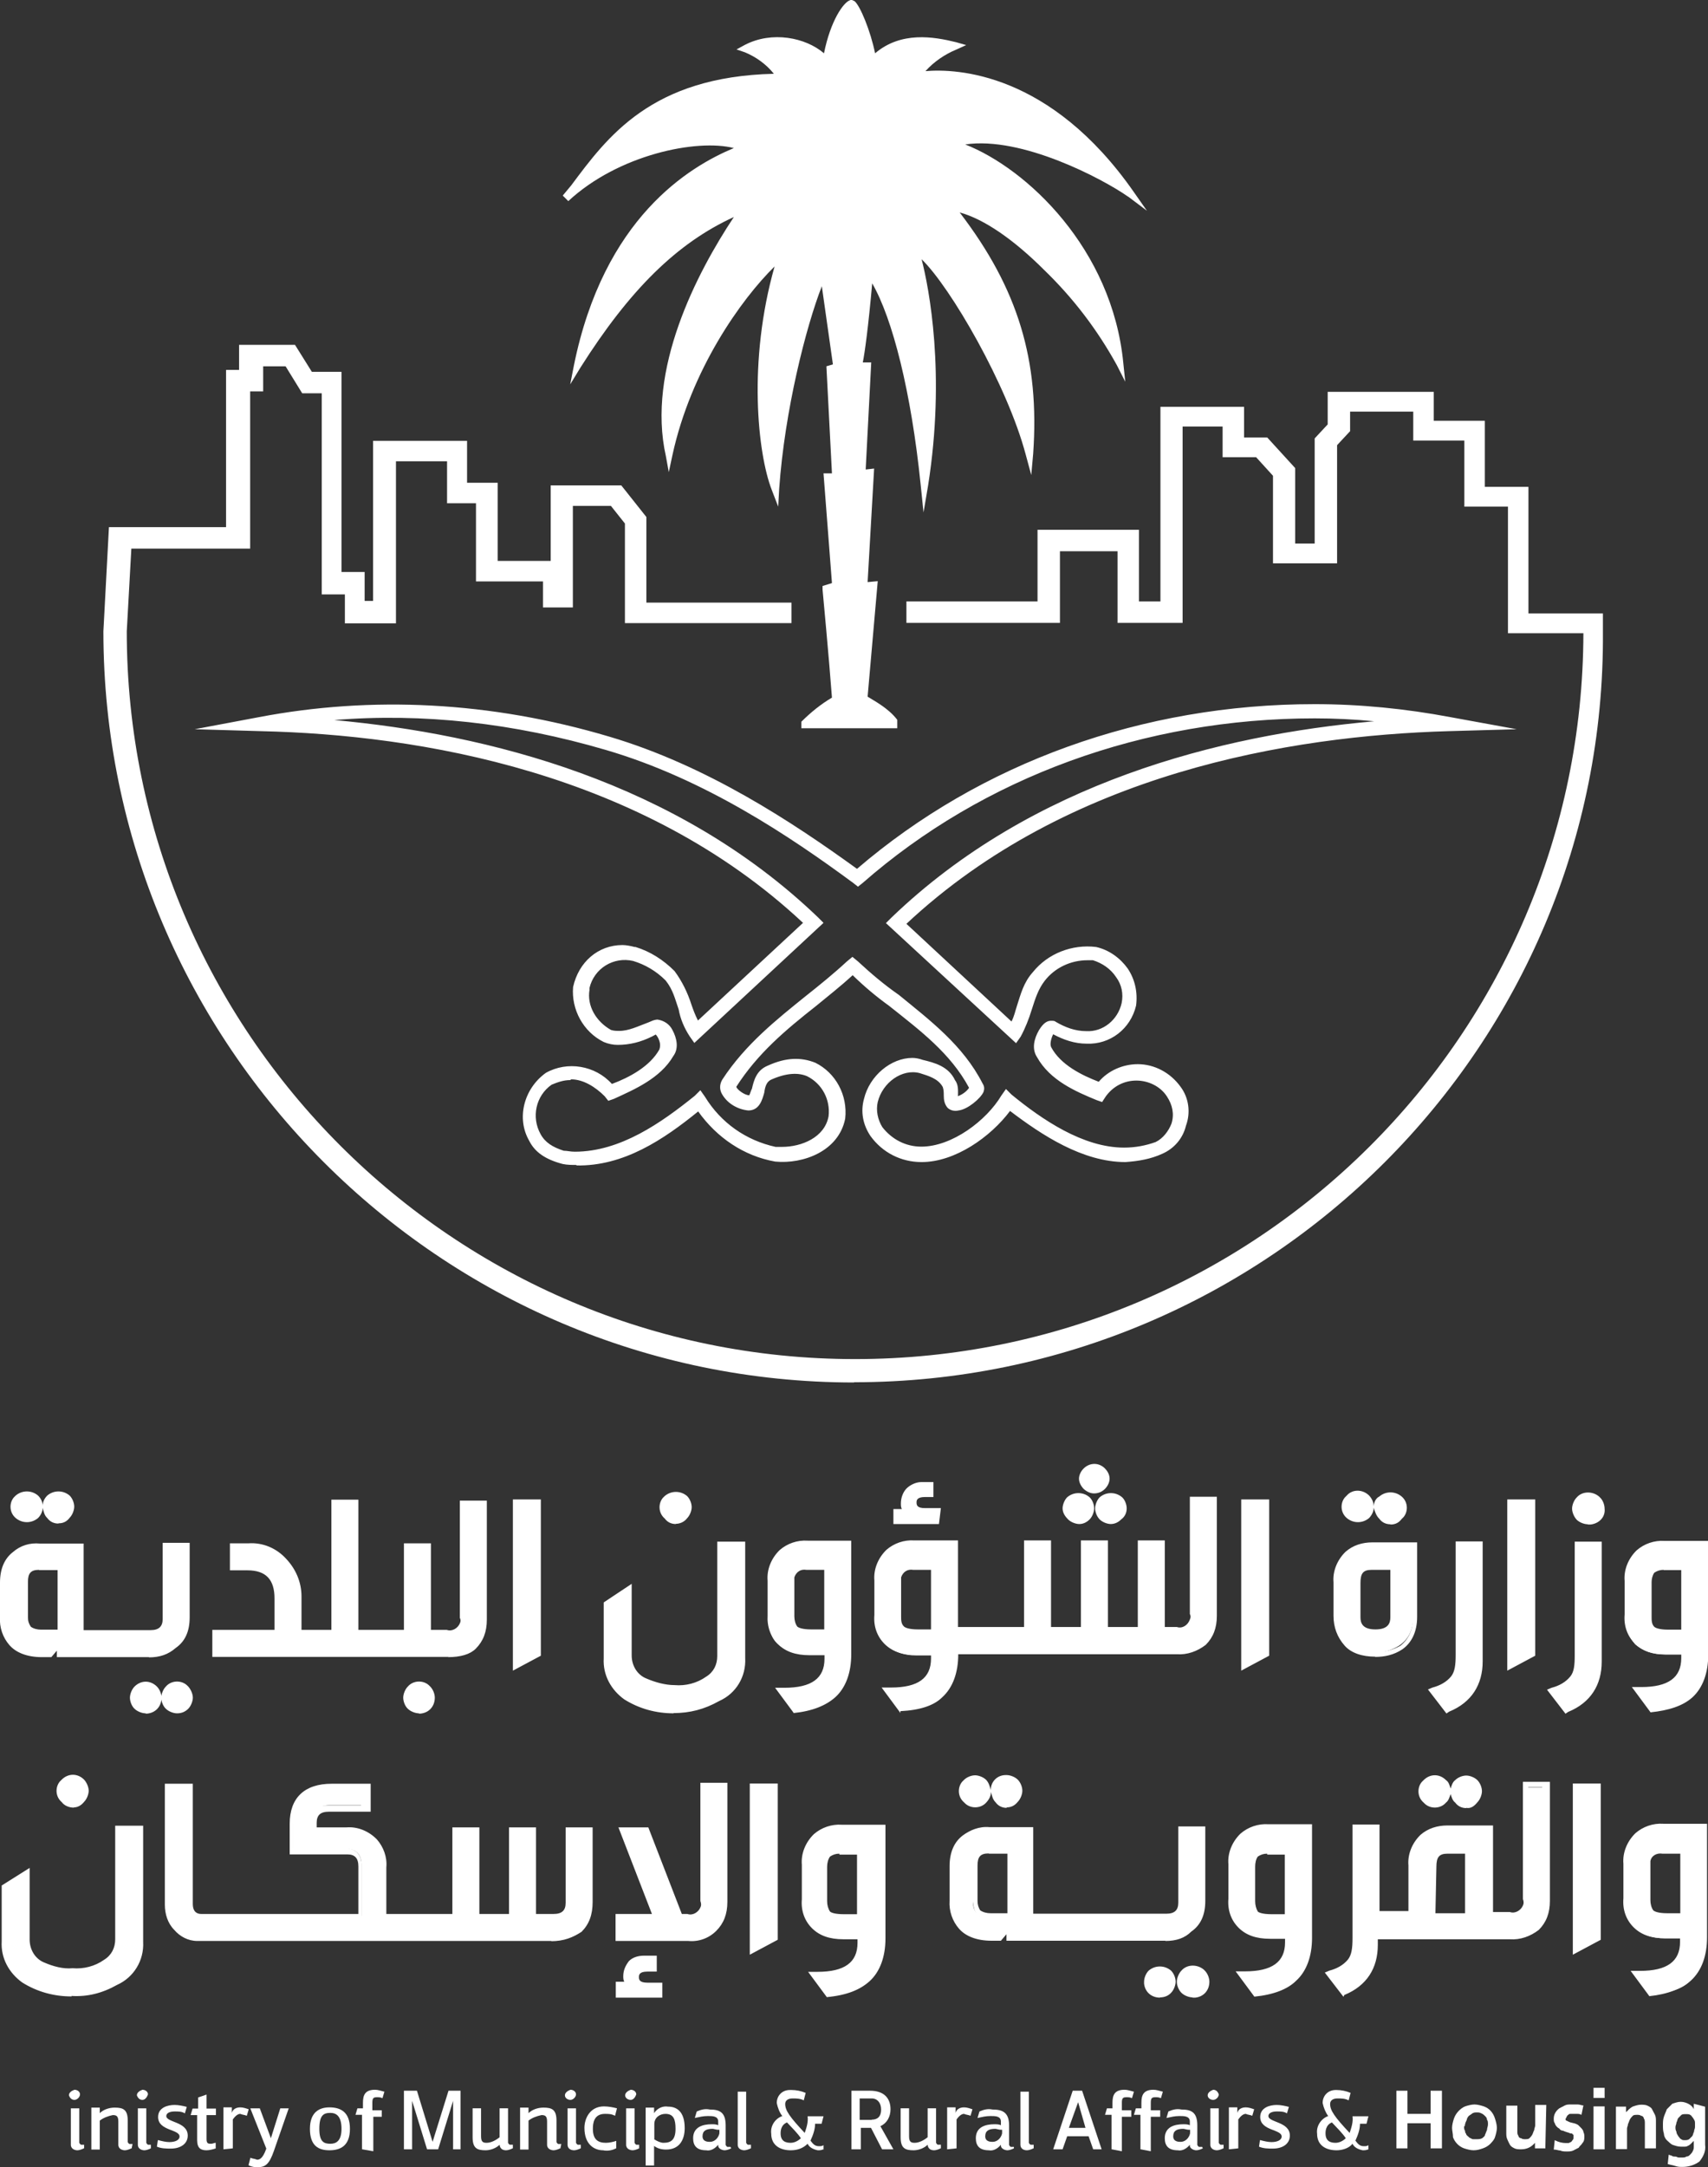 <?xml version="1.0" encoding="UTF-8"?><svg id="Layer_2" xmlns="http://www.w3.org/2000/svg" viewBox="0 0 70.87 89.87"><rect x="0" y="0" width="70.87" height="89.87" fill="#333333" stroke="none"/><defs><style>.cls-1{fill:#fff;}</style></defs><g id="Layer_1-2"><g><path class="cls-1" d="M3.48,89.09c-.08,.04-.19,.08-.27,.08s-.27-.04-.27-.23v-1.51h.35v1.43s.04,.08,.08,.08h.12v.15Zm-.39-2.01c-.12,0-.19-.08-.23-.19,0-.12,.12-.19,.23-.23,.12,0,.23,.08,.23,.19s-.12,.23-.23,.23"/><path class="cls-1" d="M5.45,89.09c-.08,.04-.19,.08-.27,.08s-.27-.04-.27-.23v-.96c0-.23-.08-.27-.23-.27-.19,.04-.39,.11-.54,.23v1.2h-.35v-1.74h.35v.23c.15-.15,.39-.23,.62-.23,.35,0,.54,.08,.54,.54v.89s.04,.08,.08,.08h.12l-.04,.19Z"/><path class="cls-1" d="M6.26,89.09c-.08,.04-.19,.08-.27,.08s-.27-.04-.27-.23v-1.51h.35v1.43s.04,.08,.08,.08h.11v.15Zm-.35-2.01c-.12,0-.19-.08-.23-.19,0-.12,.12-.19,.23-.23,.12,0,.23,.08,.23,.19-.04,.12-.12,.23-.23,.23"/><path class="cls-1" d="M6.57,88.75c.15,.04,.31,.08,.46,.08,.23,0,.42-.08,.42-.23,0-.31-.89-.23-.89-.81,0-.39,.39-.5,.69-.5,.15,0,.35,.04,.5,.08l-.08,.27c-.12-.08-.27-.08-.42-.08-.23,0-.35,.08-.35,.19,0,.27,.89,.23,.89,.81,0,.35-.31,.54-.7,.54-.19,0-.39,0-.58-.08l.04-.27Z"/><path class="cls-1" d="M8.96,89.09c-.12,.04-.27,.08-.39,.08-.23,0-.39-.08-.39-.42v-1.04h-.27l.08-.27h.23v-.46l.35-.12v.58h.39v.27h-.39v1c0,.19,.08,.19,.19,.19,.08,0,.12-.04,.19-.04v.23Z"/><path class="cls-1" d="M9.27,89.13v-1.74h.35v.23c.04-.16,.19-.23,.35-.23,.12,0,.23,.04,.35,.08l-.08,.27c-.08-.04-.19-.04-.27-.08-.12,0-.23,.12-.31,.23v1.2l-.39,.04Z"/><path class="cls-1" d="M10.39,87.43h.39l.46,1.24,.39-1.24h.35l-.62,1.78c-.19,.54-.35,.66-.66,.66-.12,0-.23,0-.39-.08l.08-.31c.08,.04,.19,.04,.27,.08,.08,0,.23,0,.39-.46l-.66-1.66Z"/><path class="cls-1" d="M14.17,88.28c0-.54-.23-.66-.46-.66-.27,0-.46,.08-.46,.66,0,.54,.19,.62,.46,.62,.23,0,.46-.11,.46-.62m-1.31,0c0-.69,.39-.89,.81-.89,.46,0,.85,.19,.85,.89s-.39,.89-.85,.89-.81-.19-.81-.89"/><path class="cls-1" d="M15.02,89.13v-1.43h-.27l.08-.27h.23v-.23c0-.31,.08-.54,.5-.54,.12,0,.23,.04,.39,.08l-.08,.27c-.08-.04-.15-.04-.23-.04-.15,0-.19,.04-.19,.23v.31h.39v.27h-.35v1.43l-.46-.08Z"/><polygon class="cls-1" points="18.8 89.13 18.8 87.12 18.18 89.13 17.72 89.13 17.1 87.12 17.1 89.13 16.76 89.13 16.76 86.7 17.3 86.7 17.95 88.82 18.61 86.7 19.11 86.7 19.11 89.13 18.8 89.13"/><path class="cls-1" d="M21.27,89.09c-.08,.04-.19,.08-.27,.08-.27,0-.27-.23-.27-.23-.15,.15-.39,.23-.58,.23-.35,0-.54-.08-.54-.54v-1.2h.35v1.16c0,.23,.08,.27,.23,.27,.19,0,.39-.11,.54-.23v-1.2h.35v1.43s.04,.08,.08,.08h.12v.15Z"/><path class="cls-1" d="M23.24,89.09c-.08,.04-.19,.08-.27,.08s-.27-.04-.27-.23v-.96c0-.23-.08-.27-.23-.27-.19,.04-.39,.11-.54,.23v1.2h-.35v-1.74h.35v.23c.15-.15,.39-.23,.62-.23,.35,0,.54,.08,.54,.54v.89s.04,.08,.08,.08h.12l-.04,.19Z"/><path class="cls-1" d="M24.09,89.09c-.08,.04-.19,.08-.27,.08-.15,0-.27-.08-.27-.23v-1.51h.35v1.43s.04,.08,.08,.08h.12v.15Zm-.42-2.01c-.12,0-.23-.08-.23-.19s.12-.19,.23-.23c.12,0,.23,.08,.23,.19s-.12,.23-.23,.23"/><path class="cls-1" d="M25.56,89.09c-.15,.08-.35,.12-.54,.08-.35,0-.77-.23-.77-.93,0-.39,.23-.89,.81-.89,.19,0,.39,.04,.54,.08l-.08,.31c-.15-.08-.27-.08-.42-.08-.46,0-.5,.39-.5,.62,0,.46,.23,.58,.54,.58,.15,0,.31-.04,.43-.08v.31Z"/><path class="cls-1" d="M26.52,89.09c-.08,.04-.19,.08-.27,.08s-.27-.04-.27-.23v-1.51h.35v1.43s.04,.08,.08,.08h.11v.15Zm-.35-2.01c-.12,0-.23-.08-.23-.19s.12-.19,.23-.23c.12,0,.23,.08,.23,.19-.04,.12-.12,.23-.23,.23"/><path class="cls-1" d="M27.14,88.71c.12,.08,.27,.15,.39,.15,.31,0,.5-.12,.5-.58,0-.39-.08-.62-.42-.62-.23,0-.46,.15-.46,.42v.62Zm-.35,1.12v-2.43h.35v.23c.12-.19,.35-.31,.58-.27,.35,0,.69,.19,.69,.89,0,.5-.23,.89-.77,.89-.19,0-.35-.04-.5-.15v.81h-.35v.04Z"/><path class="cls-1" d="M29.8,88.32c-.08,0-.19-.04-.23-.04-.27,0-.42,.08-.42,.31s.23,.23,.31,.23c.19,0,.35-.16,.39-.35v-.15h-.04Zm.54,.77c-.08,.04-.19,.08-.27,.08-.12,0-.27-.08-.27-.19v-.04c-.12,.15-.31,.27-.5,.23-.39,0-.54-.19-.54-.5,0-.46,.39-.58,.77-.58,.08,0,.19,0,.27,.04v-.15c0-.23-.23-.23-.43-.23s-.35,.04-.54,.08l.08-.27c.19-.08,.35-.12,.54-.08,.42,0,.66,.12,.66,.66v.81s.04,.08,.08,.08h.12l.04,.08Z"/><path class="cls-1" d="M31.15,89.09c-.08,.04-.19,.08-.27,.08s-.27-.04-.27-.23v-2.2h.35v2.12s.04,.08,.08,.08h.12v.15Z"/><path class="cls-1" d="M32.66,88.01c-.08,.04-.27,.12-.27,.46s.23,.39,.42,.39c.15,0,.31-.08,.42-.19-.12-.19-.39-.46-.58-.66m1.51,1.12c-.08,.04-.15,.04-.23,.04-.19-.04-.35-.12-.42-.27-.19,.19-.43,.27-.7,.27-.42,0-.81-.19-.81-.69-.04-.31,.15-.62,.46-.73-.12-.15-.19-.35-.23-.54,0-.31,.23-.54,.54-.54h.08c.19,0,.39,.04,.58,.12l-.08,.31c-.15-.08-.31-.08-.46-.08-.19,0-.31,.08-.31,.23,0,.27,.19,.54,.81,1.2,.08-.23,.15-.46,.12-.69h.66l-.08,.31h-.27c0,.23-.08,.46-.19,.7,.11,.15,.19,.23,.35,.23,.08,0,.12,0,.19-.04v.19Z"/><path class="cls-1" d="M55.27,88.01c-.08,.04-.27,.12-.27,.46s.23,.39,.42,.39c.15,0,.31-.08,.42-.19-.12-.19-.39-.46-.58-.66m1.51,1.12c-.08,.04-.15,.04-.23,.04-.19-.04-.35-.12-.42-.27-.15,.19-.43,.27-.66,.27-.43,0-.81-.19-.81-.69-.04-.31,.16-.62,.46-.73-.11-.15-.19-.35-.23-.54,0-.31,.23-.54,.54-.54h.04c.19,0,.39,.04,.58,.12l-.08,.31c-.15-.08-.31-.08-.46-.08-.19,0-.31,.08-.31,.23,0,.27,.19,.54,.81,1.2,.08-.23,.15-.46,.12-.69h.66l-.08,.31h-.27c0,.23-.08,.46-.19,.7,.11,.15,.19,.23,.35,.23,.08,0,.12,0,.19-.04v.19Z"/><path class="cls-1" d="M36.17,87.9c.19,0,.39-.08,.39-.42,0-.27-.15-.46-.39-.46h-.5v.89h.5Zm.43,1.23l-.46-.89h-.42v.89h-.39v-2.43h.77c.58,0,.85,.31,.85,.77,0,.31-.15,.58-.42,.7l.54,.96h-.46Z"/><path class="cls-1" d="M39.03,89.09c-.08,.04-.19,.08-.27,.08-.27,0-.27-.23-.27-.23-.15,.15-.39,.23-.58,.23-.35,0-.54-.08-.54-.54v-1.2h.35v1.16c0,.23,.08,.27,.23,.27,.19,0,.39-.11,.54-.23v-1.2h.35v1.43s.04,.08,.08,.08h.12v.15Z"/><path class="cls-1" d="M39.3,89.13v-1.74h.35v.23c.04-.16,.19-.23,.35-.23,.12,0,.23,.04,.35,.08l-.08,.27c-.08-.04-.19-.04-.27-.08-.12,0-.23,.12-.31,.23v1.2l-.39,.04Z"/><path class="cls-1" d="M41.53,88.32c-.08,0-.19-.04-.23-.04-.27,0-.42,.08-.42,.31s.23,.23,.31,.23c.19,0,.35-.16,.39-.35v-.15h-.04Zm.54,.77c-.08,.04-.19,.08-.27,.08-.12,0-.27-.08-.27-.19v-.04c-.12,.15-.31,.27-.5,.23-.39,0-.54-.19-.54-.5,0-.46,.39-.58,.77-.58,.08,0,.19,0,.27,.04v-.15c0-.23-.23-.23-.43-.23s-.35,.04-.54,.08l.08-.27c.19-.08,.35-.12,.54-.08,.42,0,.69,.12,.69,.66v.81s.04,.08,.08,.08h.12v.08Z"/><path class="cls-1" d="M42.88,89.09c-.08,.04-.19,.08-.27,.08-.15,0-.27-.08-.27-.23v-2.2h.35v2.12s.04,.08,.08,.08h.12v.15Z"/><path class="cls-1" d="M44.74,87.16l-.39,1.08h.69l-.31-1.08Zm.62,1.97l-.19-.54h-.89l-.19,.54h-.39l.81-2.43h.39l.81,2.43h-.35Z"/><path class="cls-1" d="M47.32,89.13v-1.43h-.27l.08-.27h.23v-.23c0-.31,.08-.54,.5-.54,.12,0,.23,.04,.39,.08l-.08,.27c-.08-.04-.15-.04-.23-.04-.15,0-.19,.04-.19,.23v.31h.39v.27h-.39v1.43l-.42-.08Zm-1.2,0v-1.43h-.27l.08-.27h.23v-.23c0-.31,.08-.54,.5-.54,.12,0,.23,.04,.39,.08l-.08,.27c-.08-.04-.15-.04-.23-.04-.15,0-.19,.04-.19,.23v.31h.39v.27h-.39v1.43l-.42-.08Z"/><path class="cls-1" d="M49.33,88.32c-.08,0-.19-.04-.23-.04-.27,0-.42,.08-.42,.31s.23,.23,.31,.23c.19,0,.35-.16,.39-.35v-.15h-.04Zm.58,.77c-.08,.04-.19,.08-.27,.08-.12,0-.27-.08-.27-.19v-.04c-.12,.15-.31,.27-.5,.23-.39,0-.54-.19-.54-.5,0-.46,.39-.58,.77-.58,.08,0,.19,0,.27,.04v-.15c0-.23-.23-.23-.43-.23s-.35,.04-.54,.08l.08-.27c.19-.08,.35-.12,.54-.08,.42,0,.66,.12,.66,.66v.81s.04,.08,.08,.08h.12l.04,.08Z"/><path class="cls-1" d="M50.76,89.09c-.08,.04-.19,.08-.27,.08s-.27-.04-.27-.23v-1.51h.35v1.43s.04,.08,.08,.08h.12v.15Zm-.42-2.01c-.12,0-.23-.08-.23-.19s.12-.19,.23-.23c.12,0,.19,.08,.23,.19,0,.12-.12,.23-.23,.23"/><path class="cls-1" d="M50.99,89.13v-1.74h.35v.23c.04-.16,.19-.23,.35-.23,.12,0,.23,.04,.35,.08l-.08,.27c-.08-.04-.19-.04-.27-.08-.12,0-.23,.12-.31,.23v1.2l-.39,.04Z"/><path class="cls-1" d="M52.3,88.75c.15,.04,.31,.08,.46,.08,.23,0,.42-.08,.42-.23,0-.31-.89-.23-.89-.81,0-.39,.39-.5,.69-.5,.15,0,.35,.04,.5,.08l-.08,.27c-.12-.08-.27-.08-.42-.08-.23,0-.35,.08-.35,.19,0,.27,.89,.23,.89,.81,0,.35-.31,.54-.7,.54-.19,0-.39,0-.58-.08l.04-.27Z"/><polygon class="cls-1" points="57.94 86.7 58.4 86.7 58.4 87.66 59.36 87.66 59.36 86.7 59.83 86.7 59.83 89.09 59.36 89.09 59.36 88.05 58.4 88.05 58.4 89.09 57.94 89.09 57.94 86.7"/><path class="cls-1" d="M60.25,88.24c0-.12,.04-.27,.08-.39,.08-.23,.27-.42,.46-.5,.12-.04,.27-.08,.39-.08s.27,.04,.39,.08c.23,.08,.39,.27,.46,.5,.04,.12,.08,.27,.08,.39s-.04,.27-.08,.39c-.04,.12-.12,.19-.19,.27-.08,.08-.19,.15-.31,.19-.12,.04-.23,.08-.39,.08-.12,0-.27-.04-.39-.08-.23-.08-.39-.27-.46-.46,0-.15-.04-.27-.04-.39m.5-.08v.08s0,.08,.04,.12c0,.04,0,.08,.04,.12,0,.04,.04,.08,.08,.11,.04,.04,.08,.08,.12,.08,.04,.04,.08,.04,.12,.04h.12c.08,0,.15,0,.23-.04,.04-.04,.12-.08,.12-.15,.04-.08,.04-.11,.08-.19,0-.08,.04-.15,.04-.23s0-.16-.04-.19c0-.08-.04-.12-.08-.16-.04-.04-.08-.08-.15-.11-.08-.04-.12-.04-.19-.04s-.12,0-.19,.04c-.04,.04-.12,.08-.15,.11-.04,.04-.08,.12-.08,.16-.08,.15-.08,.23-.08,.27"/><path class="cls-1" d="M64.11,89.09h-.42v-.23c-.16,.19-.35,.27-.58,.27-.08,0-.19,0-.27-.04-.08-.04-.15-.08-.19-.15-.04-.08-.08-.15-.11-.23-.04-.08-.04-.19-.04-.27v-1.12h.46v1.12s0,.08,.04,.12c0,.04,.04,.11,.12,.11,.04,.04,.12,.04,.15,.04,.08,0,.15,0,.19-.04,.04-.04,.08-.08,.12-.15,.04-.08,.04-.12,.08-.19,0-.08,.04-.12,.04-.19v-.85h.46l-.04,1.81Z"/><path class="cls-1" d="M65.62,87.7c-.08-.04-.12-.04-.19-.04h-.27s-.08,0-.08,.04c-.04,0-.04,.04-.08,.08,0,.04-.04,.08-.04,.08,0,.04,0,.08,.04,.08t.08,.04s.08,.04,.11,.04l.16,.04s.12,.04,.15,.08l.12,.12s.08,.08,.08,.15c.04,.08,.04,.15,.04,.19,0,.08,0,.19-.08,.27-.04,.08-.12,.12-.15,.19-.08,.04-.15,.08-.23,.12-.08,.04-.19,.04-.27,.04s-.19,0-.27-.04c-.08,0-.15-.04-.27-.04l.04-.39c.15,.08,.31,.12,.46,.12h.12s.08-.04,.08-.04c.04,0,.04-.04,.08-.08s.04-.08,.04-.12v-.08s0-.04-.04-.04c0-.04-.04-.04-.08-.04s-.08-.04-.12-.04l-.12-.04s-.08-.04-.12-.04-.08-.04-.11-.08c-.08-.04-.16-.12-.19-.23-.04-.04-.04-.11-.04-.19,0-.15,.08-.31,.23-.42,.08-.04,.15-.08,.23-.12,.08-.04,.15-.04,.27-.04h.27c.08,0,.15,.04,.23,.04l-.08,.39Z"/><path class="cls-1" d="M66.12,86.58h.46v.42h-.46v-.42Zm0,.77h.46v1.78h-.46v-1.78Z"/><path class="cls-1" d="M67.05,87.36h.42v.23c.08-.08,.15-.16,.27-.23,.12-.04,.23-.08,.35-.08,.08,0,.19,0,.27,.04,.08,.04,.16,.08,.19,.15,.04,.08,.08,.15,.12,.23,.04,.08,.04,.19,.04,.27v1.12h-.46v-1.08s0-.12-.04-.15c0-.04-.04-.12-.12-.12-.04-.04-.12-.04-.15-.04-.08,0-.15,0-.19,.04-.04,.04-.08,.08-.12,.15-.04,.08-.04,.12-.08,.19,0,.08-.04,.12-.04,.19v.85h-.46v-1.78Z"/><path class="cls-1" d="M70.75,87.36v1.58c.04,.27-.08,.5-.23,.69-.19,.15-.46,.23-.7,.23-.12,0-.19,0-.31-.04-.12-.04-.19-.04-.31-.08l.04-.39s.08,.04,.12,.04c.04,.04,.08,.04,.15,.04s.08,.04,.15,.04h.12c.08,0,.15,0,.19-.04,.08,0,.12-.04,.16-.08s.08-.08,.11-.15c.04-.08,.04-.12,.04-.19v-.23l-.12,.12s-.08,.08-.12,.08c-.04,.04-.12,.04-.15,.04h-.15c-.12,0-.23-.04-.35-.08-.08-.04-.15-.12-.23-.19-.08-.08-.12-.19-.12-.27-.04-.12-.04-.23-.04-.35s0-.23,.04-.35c.04-.12,.08-.19,.12-.31,.08-.08,.15-.15,.23-.23,.12-.04,.23-.08,.35-.08s.23,.04,.31,.08c.08,.04,.19,.12,.23,.23v-.23l.46,.12Zm-.85,1.39c.08,0,.12,0,.19-.04,.04-.04,.08-.08,.12-.12,.04-.04,.04-.12,.08-.19,0-.08,.04-.12,.04-.19v-.19c0-.08-.04-.12-.08-.19-.04-.04-.08-.12-.11-.12-.04-.04-.12-.04-.19-.04s-.15,0-.19,.04c-.04,.04-.08,.08-.12,.12-.04,.04-.04,.12-.08,.19,0,.08-.04,.11-.04,.19s0,.11,.04,.19c0,.08,.04,.11,.08,.19,.04,.04,.08,.12,.12,.12,.04,.04,.08,.04,.15,.04"/><path class="cls-1" d="M35.44,57.33c-17.18,0-31.15-14.01-31.15-31.15l.23-4.32h4.86v-6.52h.54v-1.04h2.32l.7,1.12h1.23v8.3h.96v1.2h.35v-6.64h3.9v1.74h1.27v3.24h2.2v-3.13h2.93l1.04,1.31v3.55h6.02v.85h-6.91v-4.13l-.58-.73h-1.58v4.21h-1.24v-1.08h-2.78v-3.24h-1.2v-1.74h-2.12v6.72h-2.12v-1.2h-.96v-8.34h-.81l-.69-1.12h-.93v1.04h-.54v6.52H5.45l-.19,3.43c0,16.63,13.55,30.18,30.22,30.18s30.18-13.47,30.22-30.1h-3.13v-5.25h-1.81v-2.74h-2.12v-1.2h-2.62v.81l-.54,.58v4.9h-2.66v-3.63l-.7-.77h-1.39v-1.27h-1.66v8.14h-2.7v-2.97h-2.39v2.97h-6.37v-.89h5.44v-2.97h4.21v2.97h.89v-8.07h3.47v1.27h.96l1.16,1.27v3.13h.81v-4.36l.54-.58v-1.35h4.4v1.2h2.12v2.74h1.81v5.25h3.09v.77c.12,17.14-13.89,31.11-31.07,31.11"/><path class="cls-1" d="M23.66,44.79c-.27,0-.5,.08-.77,.19-.66,.46-.85,1.35-.46,2.05,.19,.35,.5,.54,.96,.69,.15,0,.27,.04,.46,.04,1.89,0,3.59-1.2,4.98-2.32l.23-.23,.19,.27c.66,1.08,1.7,1.81,2.93,2.08h.27c.81,0,1.77-.39,1.93-1.27,.08-.69-.27-1.35-.89-1.66-.35-.15-.85-.15-1.51,.15-.15,.08-.23,.23-.27,.54-.08,.27-.19,.73-.66,.73-.42-.04-.85-.27-1.08-.66-.12-.19-.12-.42,0-.62,.96-1.47,2.28-2.51,3.47-3.47,.58-.46,1.16-.93,1.7-1.43l.23-.19,.23,.19c.54,.5,1.08,.96,1.7,1.39,1.27,1.04,2.66,2.08,3.47,3.67,.08,.12,.08,.23,.04,.35-.12,.27-.66,.73-1.04,.77-.15,.04-.35,0-.46-.12-.12-.15-.15-.31-.15-.5,0-.11,0-.23-.04-.35-.19-.35-.58-.46-.96-.58-.73-.19-1.54,.39-1.74,1.2-.08,.35,0,.73,.19,1.04,.39,.5,.96,.81,1.62,.81,1.27,0,2.7-1.08,3.32-2.12l.19-.27,.23,.23c1.27,1.04,2.97,2.2,4.67,2.2,.46,0,.89-.08,1.31-.23,.31-.15,.54-.46,.66-.77,.12-.39,.04-.77-.19-1.12-.27-.42-.77-.66-1.27-.66s-.96,.23-1.27,.66l-.15,.23-.23-.08c-.85-.35-1.93-.81-2.47-1.78-.23-.35-.12-.77,.08-1.12,.19-.31,.35-.39,.5-.39,.08,0,.15,0,.19,.04,.39,.23,.81,.39,1.27,.39,.69,.04,1.31-.46,1.47-1.16,.08-.39,0-.77-.23-1.08-.23-.35-.58-.58-.96-.7h-.23c-.69,0-1.35,.31-1.77,.85-.27,.35-.39,.73-.54,1.2-.12,.39-.27,.77-.46,1.12l-.19,.27-5.4-4.98,.23-.23c5.83-5.6,13.62-7.57,20.03-8.14-.81-.08-1.66-.12-2.47-.12-7.06,0-13.74,2.43-18.76,6.83l-.19,.15-.19-.15c-2.62-1.93-6.17-4.32-10.27-5.52-3.82-1.12-7.6-1.54-11.27-1.24,6.37,.58,14.2,2.55,20.07,8.18l.23,.23-5.36,4.98-.19-.27c-.23-.35-.39-.73-.46-1.12-.15-.43-.23-.81-.54-1.2-.39-.39-.85-.66-1.35-.81-.81-.19-1.62,.31-1.81,1.12v.08c-.11,.66,.27,1.31,.89,1.66,.12,.04,.23,.04,.35,.04,.39,0,.77-.19,1.2-.35l.19-.08s.12-.04,.19-.04c.27,.04,.5,.19,.62,.43,.19,.35,.27,.77,.04,1.08-.54,.93-1.62,1.39-2.47,1.78l-.23,.08-.15-.19c-.39-.39-.89-.7-1.39-.7m.23,3.55c-.19,0-.39,0-.58-.04-.73-.19-1.16-.5-1.39-.96-.54-.93-.23-2.16,.69-2.82,.89-.5,2.05-.31,2.74,.46,.73-.27,1.58-.73,1.97-1.43,.04-.12,.04-.23,0-.35-.04-.12-.08-.19-.15-.27l-.15,.08c-.46,.23-.93,.35-1.43,.35-.19,0-.39-.04-.58-.12-.85-.42-1.35-1.35-1.27-2.28,.23-1.04,1.04-1.74,2.05-1.74,.15,0,.35,.04,.5,.08h.04c.62,.19,1.16,.54,1.62,1,.31,.42,.54,.89,.7,1.39,.08,.23,.15,.42,.27,.66l4.36-4.05c-6.68-6.25-15.9-7.8-22.5-7.95l-2.74-.08,2.66-.5c4.67-.89,9.61-.66,14.55,.81,4.05,1.2,7.6,3.55,10.27,5.48,5.13-4.4,11.85-6.83,18.99-6.83,1.89,0,3.78,.19,5.64,.54l2.74,.5-2.82,.08c-6.6,.19-15.82,1.74-22.5,7.99l4.36,4.05c.12-.23,.15-.42,.23-.66,.15-.46,.27-.96,.66-1.39,.62-.77,1.62-1.16,2.62-1.04,.54,.12,1,.46,1.31,.89,.31,.46,.42,1,.35,1.54-.23,.97-1.08,1.62-2.05,1.58-.5,0-.96-.16-1.39-.39-.08,.15-.15,.42-.08,.54,.39,.73,1.27,1.16,1.97,1.43,.39-.46,1-.73,1.62-.73,.69,0,1.35,.35,1.77,.93,.35,.46,.43,1.08,.23,1.62-.12,.5-.46,.93-.97,1.16-.5,.23-1,.31-1.54,.35-1.78,0-3.47-1.12-4.79-2.12-.81,1.08-2.28,2.12-3.67,2.12-.85,0-1.62-.39-2.12-1.08-.31-.46-.42-1-.27-1.54,.23-.96,1.12-1.7,2.01-1.7,.15,0,.31,.04,.42,.08,.5,.12,1.08,.27,1.35,.85,.15,.19,.12,.46,.12,.66,.19-.08,.35-.19,.46-.35-.77-1.43-2.01-2.36-3.32-3.4-.54-.39-1.04-.81-1.51-1.27-.5,.46-1,.85-1.51,1.27-1.27,1-2.43,1.97-3.32,3.36,.04,.12,.35,.35,.54,.35,.04-.08,.08-.23,.11-.27,.08-.35,.19-.77,.66-.96,.77-.35,1.39-.35,1.97-.12,.85,.42,1.35,1.35,1.24,2.32-.27,1.35-1.74,1.89-2.9,1.78-1.31-.23-2.43-1-3.2-2.08-1.43,1.16-3.09,2.28-5.06,2.24"/><path class="cls-1" d="M46.82,8.16l.77,.58-.54-.77c-3.47-4.98-7.37-5.13-8.65-5.02,.35-.39,.81-.7,1.27-.89l.42-.19-.42-.12c-.93-.23-2.28-.46-3.36,.46-.19-.93-.62-1.97-.85-2.16-.08-.04-.15-.08-.19-.04-.27,.08-.81,.85-1.08,2.2-.77-.66-2.16-.93-3.28-.35l-.35,.19,.35,.12c.46,.19,.89,.5,1.2,.89-5.09,.12-6.91,2.62-8.41,4.63l-.35,.42,.23,.23c2.08-1.93,5.33-2.59,6.87-2.2-1.85,.77-5.4,2.89-6.64,9.03l-.15,.77,.42-.69c2.05-3.24,4.01-5.17,6.37-6.25-1.54,2.32-3.63,6.33-2.82,9.92l.12,.66,.15-.7c.77-3.55,2.86-6.48,4.24-7.83-1.12,3.94-.7,7.76-.12,9.26l.27,.7,.04-.73c.23-3.28,1.12-6.75,1.77-8.41l.46,3.24-.27,.08,.23,4.44h-.35l.35,4.55-.39,.12v.15s.27,2.86,.39,4.48c-.46,.27-.89,.62-1.27,1v.27h3.98v-.35c-.38-.5-1-.81-1.23-.96l.42-4.79-.42,.04,.27-4.71-.35,.04,.23-4.44h-.35c.08-.39,.23-1.47,.39-3.28,.85,1.47,1.62,4.52,2.01,8.34l.12,1.16,.19-1.12c.73-4.63,.04-8.18-.27-9.38,1.2,1.16,3.55,5.21,4.32,8.1l.23,.85,.08-.89c.27-3.86-.62-6.83-3.05-10,1,.27,2.24,1.12,3.51,2.39,1.2,1.16,2.2,2.47,3.01,3.94l.35,.69-.08-.77c-.46-4.75-4.01-8.07-6.56-9.07,2.35-.35,5.71,1.43,6.75,2.16"/><path class="cls-1" d="M3.87,68.56h-1.39v-.58l-.42,.58h-.35c-.58,0-.96-.15-1.27-.46-.23-.31-.39-.7-.35-1.08v-1.43c-.04-.46,.15-.89,.5-1.2,.27-.23,.66-.35,1-.35h1.74v3.59h.54v.93Zm-2.74-5.56c-.12,0-.27-.04-.35-.15-.19-.19-.23-.54-.04-.73s.54-.23,.73-.04,.23,.54,.04,.73c-.12,.16-.27,.19-.39,.19m1.35,4.71v-2.74h-.85c-.39,0-.62,.23-.62,.66v1.47c-.08,.31,.12,.58,.39,.66h.23l.85-.04Zm-.08-4.71c-.27,0-.5-.23-.5-.5s.23-.5,.5-.5c.12,0,.27,.04,.35,.15,.19,.19,.19,.5,0,.73-.08,.08-.19,.15-.35,.11m2.9,5.56h-1.43v-.85h1.43v.85Zm1.93-.31c-.31,.19-.66,.31-1.04,.27h-.96v-.85h1.04c.42,0,.66-.19,.66-.58v-3.01h.85v2.97c0,.5-.19,.93-.54,1.2m-.73,2.12c0,.27-.23,.5-.5,.5-.15,0-.27-.04-.35-.16-.19-.19-.19-.5,0-.73,.19-.23,.5-.19,.73,0,.08,.12,.12,.23,.12,.39m.81,.5c-.15,0-.27-.04-.39-.16-.19-.19-.19-.5,0-.73,.12-.12,.23-.15,.39-.15,.12,0,.27,.04,.35,.15,.19,.19,.19,.5,0,.73-.08,.12-.19,.16-.35,.16m5.64-2.32h-3.98v-.85h2.59v-1.43c0-.85-.42-1.27-1.27-1.27h-.58v-.85h.66c1.08-.08,2.01,.77,2.08,1.85v1.74h.54v.85l-.04-.04Zm2.35,0h-2.39v-.85h1v-5.4h.85v5.4h.54v.85Zm3.01,0h-3.05v-.85h1.7v-3.59h.85v3.59h.54l-.04,.85Zm-.96,2.32c-.15,0-.27-.04-.39-.16-.19-.19-.19-.5,0-.73,.12-.12,.23-.15,.39-.15,.27,0,.5,.23,.5,.5,0,.31-.19,.54-.5,.54m2.35-2.7c-.23,.23-.62,.35-1.12,.35h-.39v-.85h.35c.19,.04,.39-.04,.54-.15,.11-.12,.15-.27,.15-.5v-4.75h.85v4.82c.08,.42-.08,.81-.39,1.08m2.55,.39l-.85,.46v-6.75h.85v6.29Zm7.1,1.12c.35-.19,.54-.58,.54-.96v-4.63h.85v4.71c0,.77-.35,1.27-1,1.7-.54,.31-1.16,.46-1.78,.42-.77,0-1.43-.19-1.97-.58-.5-.35-.81-.96-.77-1.58v-2.28l.85-.58v2.74c-.04,.46,.23,.93,.7,1.12,.39,.19,.81,.27,1.24,.27,.42,.04,.93-.08,1.35-.35m-1.31-6.64c-.15,0-.27-.04-.39-.15-.19-.19-.19-.5,0-.73,.11-.11,.23-.15,.39-.15,.27,0,.5,.23,.5,.5,0,.11-.04,.27-.15,.35-.08,.12-.23,.19-.35,.19m6.56,7.29c-.35,.35-.89,.5-1.66,.54l-.58-.77h.15c1.2,0,1.77-.42,1.77-1.27v-.23h-.77c-.54,0-.93-.15-1.23-.42-.27-.23-.39-.62-.39-1.12v-1.47c0-.5,.15-.89,.43-1.16,.27-.23,.62-.35,1.08-.35h1.74v4.55c.08,.77-.15,1.35-.54,1.7m-.27-2.62v-2.74h-.85c-.23,0-.39,.04-.46,.15-.12,.15-.15,.31-.15,.5v1.43c0,.23,.04,.42,.15,.54,.19,.12,.42,.15,.66,.15l.66-.04Zm5.87,.85h-.54v.12c0,.77-.19,1.31-.58,1.7-.35,.35-.89,.5-1.66,.54l-.58-.77h.15c1.2,0,1.77-.42,1.77-1.27v-.23h-.73c-.54,0-.93-.15-1.23-.42-.27-.31-.42-.7-.39-1.12v-1.51c0-.5,.15-.89,.42-1.16,.23-.23,.62-.35,1.08-.35h1.74v3.59h.54v.89Zm-1.35-5.52h-1.62v-.35h.39c-.08-.12-.12-.23-.12-.35,0-.19,.08-.35,.19-.5,.12-.12,.31-.19,.5-.19h.35v.35h-.27c-.27,0-.42,.12-.42,.35s.15,.35,.42,.35h.5v.35h.08Zm-.08,4.67v-2.74h-.85c-.23,0-.39,.04-.46,.15-.12,.15-.15,.31-.15,.5v1.43c0,.23,.04,.42,.15,.54,.19,.12,.42,.15,.66,.15l.66-.04Zm9.76,.85h-8.41v-.85h2.51v-3.59h.85v3.59h1.51v-3.59h.85v3.59h1.51v-3.59h.85v3.59h.35v.85Zm-3.24-6.06c0,.27-.23,.5-.5,.5s-.5-.23-.5-.5c0-.16,.04-.27,.15-.39,.12-.12,.23-.16,.39-.16,.12,0,.27,.04,.35,.16,.08,.12,.08,.23,.11,.39m.54-1.2c0,.12-.04,.23-.15,.35-.08,.08-.19,.15-.35,.15-.12,0-.23-.04-.35-.15-.08-.08-.15-.19-.15-.35,0-.12,.04-.23,.15-.35,.08-.08,.19-.16,.35-.16,.12,0,.23,.04,.35,.16,.12,.12,.15,.23,.15,.35m.81,1.2c0,.27-.23,.5-.5,.5-.15,0-.27-.04-.39-.15-.12-.08-.15-.23-.15-.35,0-.16,.04-.27,.15-.39,.11-.12,.23-.16,.39-.16,.11,0,.27,.04,.35,.16,.08,.12,.12,.23,.15,.39m3.32,5.67c-.23,.23-.62,.35-1.12,.35h-.35v-.85h.35c.27,0,.43-.04,.54-.15,.11-.12,.15-.27,.15-.5v-4.75h.85v4.82c0,.42-.12,.81-.42,1.08m2.51,.39l-.85,.46v-6.75h.85v6.29Zm6.17-4.48v2.93c0,.58-.19,.96-.58,1.23-.31,.19-.66,.31-1.04,.27-.5,0-.93-.15-1.2-.42-.31-.31-.46-.7-.42-1.12v-1.39c0-.5,.15-.89,.46-1.2,.31-.23,.66-.39,1.04-.35h1.74v.04Zm-2.24-1.04c-.12,0-.27-.04-.35-.15-.19-.19-.23-.54,0-.73,.23-.19,.54-.23,.73,0,.19,.19,.23,.54,0,.73-.12,.08-.27,.15-.39,.15m.62,4.67c.5,0,.77-.23,.73-.66v-2.12h-.85c-.39,0-.62,.23-.62,.66v1.43c0,.46,.23,.66,.73,.69m.7-4.67c-.27,0-.5-.23-.5-.5,0-.12,.04-.27,.16-.35,.19-.19,.54-.19,.73,0,.19,.19,.19,.5,0,.7-.12,.08-.23,.15-.39,.15m3.71,5.91c0,.93-.42,1.58-1.31,1.97l-.62-.77c.42-.15,.73-.27,.85-.5,.15-.31,.23-.62,.23-.97v-4.59h.85v4.86Zm2.12-.39l-.85,.46v-6.75h.85v6.29Zm2.78,.39c0,.93-.42,1.58-1.31,1.97l-.62-.77c.42-.15,.73-.27,.85-.5,.15-.31,.23-.62,.23-.97v-4.59h.85v4.86Zm-.42-5.91c-.15,0-.27-.04-.39-.15-.19-.19-.19-.5,0-.73,.12-.11,.23-.15,.39-.15,.27,0,.5,.23,.5,.5,0,.31-.23,.54-.5,.54m4.28,7.29c-.35,.35-.89,.5-1.66,.54l-.58-.77h.15c1.2,0,1.78-.42,1.78-1.27v-.23h-.77c-.54,0-.93-.15-1.24-.42-.27-.31-.42-.7-.39-1.12v-1.47c0-.5,.15-.89,.42-1.16,.27-.23,.62-.35,1.08-.35h1.74v4.55c.04,.77-.12,1.35-.54,1.7m-.27-2.62v-2.74h-.85c-.23,0-.39,.04-.46,.15-.12,.15-.16,.31-.16,.5v1.43c0,.23,.04,.42,.16,.54,.19,.12,.42,.15,.66,.15l.66-.04Z"/><path class="cls-1" d="M64.96,71.07l-.77-1,.19-.08c.31-.08,.58-.23,.77-.46,.16-.19,.19-.46,.19-.89v-4.71h1.12v4.98c0,.96-.46,1.7-1.39,2.08l-.12,.08Zm-.39-.89l.42,.54c.77-.35,1.16-.93,1.16-1.78v-4.71h-.58v4.44c0,.46-.08,.81-.27,1.04-.16,.23-.42,.39-.73,.46m-4.55,.89l-.77-1,.19-.08c.31-.08,.58-.23,.77-.46,.15-.19,.19-.46,.19-.89v-4.71h1.12v4.98c0,.96-.46,1.7-1.39,2.08l-.12,.08Zm-.31-.89l.42,.54c.77-.35,1.16-.93,1.16-1.78v-4.71h-.58v4.44c0,.46-.08,.81-.27,1.04-.19,.19-.46,.35-.73,.46m-31.76,.89c-.73,0-1.43-.19-2.05-.58-.54-.39-.89-1-.85-1.7v-2.32l1.16-.77v2.97c0,.42,.23,.81,.62,.96,.35,.15,.77,.27,1.16,.27,.46,.04,.93-.08,1.31-.35,.31-.19,.46-.5,.46-.85v-4.75h1.16v4.83c.04,.77-.38,1.47-1.08,1.78-.62,.35-1.23,.5-1.89,.5m-2.66-4.48v2.2c0,.58,.27,1.12,.77,1.47,.58,.39,1.24,.58,1.89,.54,.62,0,1.2-.12,1.74-.42,.62-.31,.96-.93,.93-1.58v-4.55h-.62v4.48c.04,.42-.19,.85-.58,1.08-.42,.27-.97,.42-1.47,.39-.46,0-.89-.08-1.27-.27-.46-.23-.77-.7-.73-1.23v-2.47l-.66,.39Zm43.19,4.44l-.77-1.04h.39c1.12,0,1.66-.39,1.66-1.2v-.15h-.62c-.58,0-1-.15-1.31-.46-.31-.31-.46-.73-.42-1.2v-1.39c-.04-.46,.15-.93,.5-1.27,.31-.27,.73-.42,1.16-.39h1.81v4.71c0,.77-.23,1.39-.66,1.78-.39,.35-.97,.54-1.74,.62m-.23-.81l.35,.5c.7-.08,1.2-.23,1.47-.5,.35-.35,.54-.85,.54-1.58v-4.4h-1.58c-.7-.08-1.31,.42-1.35,1.12v1.7c0,.42,.12,.77,.35,1,.31,.27,.7,.42,1.12,.39h.85v.39c.08,.89-.54,1.35-1.74,1.39m-30.91,.81l-.77-1.04h.39c1.12,0,1.66-.39,1.66-1.2v-.15h-.62c-.58,0-1-.15-1.31-.46-.31-.31-.46-.73-.42-1.2v-1.43c-.04-.46,.15-.93,.5-1.27,.31-.27,.73-.42,1.16-.39h1.81v3.59h2.74v-3.59h1.12v3.59h1.24v-3.59h1.12v3.59h1.24v-3.59h1.12v3.59h.5c.23,.08,.46-.08,.54-.31,.04-.08,.04-.16,0-.23v-4.86h1.12v4.94c0,.5-.15,.89-.46,1.2-.35,.27-.77,.42-1.2,.39h-9.07c0,.77-.23,1.39-.66,1.78-.35,.35-.93,.54-1.74,.58v.08Zm-.23-.81l.35,.5c.7-.08,1.2-.23,1.47-.5,.35-.35,.54-.85,.54-1.58v-.23h.46v-.58h-.46v-3.59h-1.58c-.69-.08-1.31,.42-1.35,1.12v1.7c0,.42,.12,.77,.35,1,.31,.27,.7,.42,1.12,.39h.85v.39c.04,.89-.54,1.35-1.74,1.39m11.58-1.81h.19c.42,0,.77-.12,1-.35,.27-.23,.35-.54,.35-1v-4.71h-.58v4.63c.08,.35-.15,.69-.5,.77-.08,.04-.19,.04-.31,0h-.16v.66Zm-8.41,0h8.07v-.58h-.35v-3.59h-.58v3.59h-1.74v-3.59h-.58v3.59h-1.78v-3.59h-.58v3.59h-2.47v.58Zm-7.37,2.62l-.77-1.04h.39c1.12,0,1.66-.39,1.66-1.2v-.15h-.62c-.58,0-1-.15-1.31-.46-.31-.31-.46-.73-.43-1.2v-1.43c-.04-.46,.15-.93,.5-1.27,.31-.27,.73-.42,1.16-.39h1.81v4.71c0,.77-.23,1.39-.66,1.78-.39,.35-.96,.58-1.74,.66m-.27-.81l.35,.5c.7-.08,1.2-.23,1.47-.5,.35-.35,.54-.85,.54-1.58v-4.4h-1.58c-.42,0-.77,.12-.96,.35-.27,.27-.42,.66-.39,1.04v1.43c0,.42,.12,.77,.35,1,.31,.27,.7,.42,1.12,.39h.85v.39c.08,.89-.54,1.35-1.74,1.39m-15.28,.81c-.15,0-.35-.08-.46-.19-.12-.11-.19-.31-.19-.46s.08-.35,.19-.46c.23-.27,.66-.27,.89-.04l.04,.04c.12,.12,.19,.31,.19,.46,0,.35-.23,.62-.58,.66h-.08Zm0-1.04c-.23,0-.39,.19-.39,.43,0,.12,.04,.19,.12,.27,.15,.15,.39,.15,.54,0,.08-.08,.12-.19,.12-.27,0-.12-.04-.19-.12-.27-.08-.12-.15-.16-.27-.16m-10.04,1.04c-.15,0-.35-.08-.46-.19-.12-.11-.19-.31-.19-.46s.08-.35,.19-.46c.23-.27,.66-.27,.89-.04l.04,.04c.11,.12,.19,.31,.19,.46s-.08,.35-.19,.46c-.12,.12-.27,.19-.46,.19m0-1.04c-.11,0-.19,.04-.27,.12-.15,.15-.15,.42,0,.58,.15,.15,.39,.15,.54,0,.08-.08,.12-.19,.12-.27,0-.12-.04-.19-.12-.27-.08-.12-.15-.16-.27-.16m-1.31,1.04c-.15,0-.35-.08-.46-.19-.12-.11-.19-.31-.19-.46s.08-.35,.19-.46c.27-.27,.66-.27,.93,0,.12,.12,.19,.31,.19,.46,0,.35-.23,.62-.58,.66h-.08Zm0-1.04c-.12,0-.19,.04-.27,.12-.15,.15-.15,.42,0,.58,.15,.15,.39,.15,.54,0,.08-.08,.12-.19,.12-.27,0-.12-.04-.19-.12-.27-.08-.12-.19-.16-.27-.16m56.5-.73v-7.1h1.16v6.48l-1.16,.62Zm.31-6.83v6.37l.62-.35v-6.06l-.62,.04Zm-11.35,6.83v-7.1h1.16v6.48l-1.16,.62Zm.31-6.83v6.37l.62-.35v-6.06l-.62,.04Zm-30.53,6.83v-7.1h1.16v6.48l-1.16,.62Zm.23-6.83v6.37l.62-.35v-6.06l-.62,.04Zm35.55,6.25c-.54,0-1-.15-1.27-.46-.31-.35-.46-.77-.46-1.23v-1.39c-.04-.46,.15-.93,.5-1.27,.31-.27,.69-.39,1.12-.39h1.85v3.09c0,.62-.23,1.08-.62,1.35-.35,.23-.73,.31-1.12,.31m-.08-4.48c-.35,0-.69,.12-.93,.35-.27,.27-.39,.58-.39,1.08v1.39c0,.46,.12,.77,.35,1.04,.31,.27,.69,.42,1.12,.39,.35,.04,.7-.08,.97-.23,.35-.27,.54-.7,.5-1.12v-2.82h-1.62v-.08Zm-38.36,4.48H8.81v-1.12h2.58v-1.31c0-.77-.35-1.16-1.12-1.16h-.73v-1.12h.77c.58-.04,1.16,.19,1.58,.66,.39,.42,.62,.96,.62,1.54v1.39h1.24v-5.4h1.12v5.4h1.89v-3.59h1.12v3.59h.66c.23,.08,.46-.08,.54-.27,.04-.08,.04-.15,0-.23v-4.86h1.12v4.94c0,.5-.15,.89-.46,1.2-.23,.23-.62,.35-1.16,.35m-.15-.27h.15c.42,0,.77-.12,1-.35,.23-.23,.35-.54,.35-1v-4.71h-.58v4.63c.08,.35-.15,.69-.5,.77-.08,.04-.19,.04-.31,0h-.15l.04,.66Zm-3.01,0h2.7v-.58h-.46v-3.59h-.62v3.59h-1.62v.58Zm-2.32,0h2.01v-.58h-.46v-5.4h-.58v5.4h-.96v.58Zm-3.98,0h3.63v-.58h-.46v-1.7c.04-.5-.19-1-.54-1.35-.39-.35-.89-.54-1.39-.54h-.46v.58h.43c.89,0,1.39,.5,1.39,1.43v1.58h-2.59v.58Zm-2.93,.27H2.36v-.27l-.23,.27h-.39c-.62,0-1.08-.19-1.35-.5-.27-.31-.42-.73-.39-1.16v-1.43c0-.58,.19-1,.54-1.27,.31-.27,.7-.39,1.12-.35h1.81v3.59h2.78c.35,0,.5-.16,.5-.46v-3.16h1.12v3.09c0,.58-.19,1-.58,1.27-.31,.27-.66,.39-1.12,.39m-.77-.27h.77c.35,0,.7-.08,.96-.27,.35-.23,.46-.58,.46-1.08v-2.82h-.58v2.86c0,.46-.27,.73-.77,.73h-.81l-.04,.58Zm-1.39,0h1.08v-.58h-1.08v.58Zm-1.39,0h1.08v-.58h-.46v-3.59H1.67c-.35,0-.66,.08-.93,.27-.31,.27-.46,.66-.42,1.08v1.43c0,.35,.12,.7,.35,.97,.23,.27,.66,.39,1.16,.39h.27l.42-.58h-.77c-.23,0-.43-.04-.62-.19-.15-.15-.19-.35-.19-.62v-1.47c0-.5,.27-.73,.77-.73h1l-.08,3.63Zm-1-3.36c-.35,0-.46,.15-.46,.5v1.47c0,.16,.04,.27,.12,.39,.11,.08,.27,.12,.42,.12h.69v-2.47h-.77Zm55.38,2.78c-.58,0-.85-.27-.85-.77v-1.47c0-.5,.23-.77,.73-.77h1v2.24c0,.5-.31,.77-.89,.77m-.08-2.78c-.35,0-.46,.15-.46,.54v1.43c0,.23,.08,.5,.62,.5s.62-.27,.62-.5v-1.97h-.77Zm13.12,2.78h-.77c-.35,0-.62-.04-.73-.19-.16-.12-.23-.35-.23-.62v-1.43c0-.23,.04-.42,.19-.62,.15-.16,.35-.23,.58-.19h1l-.04,3.05Zm-1-2.78c-.15,0-.27,.04-.39,.12-.08,.12-.11,.27-.11,.39v1.43c0,.15,0,.31,.11,.42,.04,.04,.19,.12,.58,.12h.54v-2.47h-.73Zm-30.18,2.78h-.77c-.35,0-.62-.04-.73-.19-.15-.12-.23-.35-.23-.62v-1.43c0-.23,.04-.42,.19-.62,.15-.16,.35-.23,.58-.23h1l-.04,3.09Zm-.96-2.78c-.23-.04-.42,.08-.5,.31v1.62c0,.15,0,.31,.12,.42,.04,.04,.19,.12,.58,.12h.54v-2.47h-.73Zm-3.47,2.78h-.77c-.35,0-.62-.04-.73-.19-.15-.12-.23-.35-.23-.62v-1.43c0-.23,.04-.42,.19-.62,.15-.16,.35-.23,.58-.23h1l-.04,3.09Zm-.96-2.78c-.23-.04-.42,.08-.5,.31v1.62c0,.15,.04,.31,.12,.42,.04,.04,.19,.12,.58,.12h.54v-2.47h-.73Zm32.42-1.89c-.15,0-.35-.08-.46-.19-.11-.12-.19-.31-.19-.46s.08-.35,.19-.46c.23-.27,.66-.27,.93-.04l.04,.04c.12,.11,.19,.31,.19,.46,.04,.35-.23,.62-.58,.66h-.11Zm0-1.04c-.19,0-.39,.15-.39,.35v.04c0,.12,.04,.19,.11,.27,.12,.15,.35,.15,.5,.04,0,0,.04,0,.04-.04,.08-.08,.11-.19,.11-.27,0-.12-.04-.19-.11-.27s-.19-.12-.27-.12m-8.18,1.04c-.19,0-.35-.08-.46-.23-.12-.11-.19-.31-.23-.46,0,.16-.08,.31-.19,.43-.27,.23-.66,.23-.93,0-.27-.23-.27-.62-.08-.85t.08-.08c.23-.27,.66-.27,.93,0,.11,.12,.19,.27,.19,.46,0-.16,.08-.35,.23-.42,.27-.23,.66-.23,.93,0,.27,.23,.27,.62,.08,.85t-.08,.08c-.12,.16-.27,.23-.46,.23m0-1.08c-.23,0-.39,.19-.39,.42,0,.12,.04,.19,.12,.27,.12,.15,.35,.15,.5,.04,0,0,.04,0,.04-.04,.08-.08,.11-.19,.11-.27,0-.12-.04-.19-.11-.27-.08-.12-.16-.16-.27-.16m-1.31,0c-.23,0-.39,.19-.39,.42,0,.12,.04,.19,.12,.27,.12,.15,.31,.19,.46,.08t.08-.08c.08-.08,.12-.19,.12-.27,0-.12-.04-.19-.12-.27-.08-.12-.19-.16-.27-.16m-10.3,1.08c-.15,0-.35-.08-.46-.19-.12-.12-.19-.31-.19-.46s.08-.35,.19-.46c.27-.23,.66-.23,.93,0,.12,.11,.19,.31,.19,.46,0,.19-.08,.35-.23,.46-.12,.12-.27,.19-.43,.19m0-1.08c-.11,0-.19,.04-.27,.12-.08,.08-.12,.19-.12,.27,0,.12,.04,.19,.12,.27,.15,.16,.42,.16,.58,0,.15-.15,.15-.42,0-.58-.12-.04-.19-.08-.31-.08m-1.31,1.08c-.15,0-.35-.08-.46-.19-.12-.12-.23-.27-.23-.46,0-.15,.08-.35,.19-.46,.27-.23,.66-.23,.93,0,.12,.11,.19,.31,.19,.46s-.08,.35-.19,.46c-.12,.12-.27,.19-.42,.19m0-1.08c-.19,0-.39,.16-.39,.35v.04c0,.12,.04,.19,.12,.27,.15,.16,.42,.16,.58,0,.15-.15,.15-.42,0-.58-.12-.04-.23-.08-.31-.08m-5.83,1.08h-1.89v-.62h.35c-.04-.08-.04-.15-.04-.23,0-.23,.08-.46,.23-.62,.15-.15,.39-.27,.62-.27h.5v.62h-.35c-.35,0-.35,.15-.35,.23,0,.12,.04,.23,.35,.23h.66l-.08,.66Zm-1.62-.27h1.35v-.08h-.35c-.54,0-.58-.35-.58-.5s.08-.46,.58-.46h.12v-.08h-.27c-.15,0-.31,.04-.39,.15-.12,.12-.15,.23-.15,.39,0,.12,.04,.19,.08,.27l.12,.23h-.5v.08Zm-9.3,.27c-.19,0-.35-.08-.46-.23-.27-.23-.27-.62-.08-.85t.08-.08c.27-.23,.66-.23,.93,0,.12,.12,.19,.31,.19,.46s-.08,.35-.19,.46c-.12,.16-.31,.23-.46,.23m0-1.08c-.23,0-.39,.19-.39,.42,0,.12,.04,.19,.12,.27,.12,.15,.35,.15,.5,.04,0,0,.04,0,.04-.04,.08-.08,.12-.19,.12-.27,0-.12-.04-.19-.12-.27-.12-.12-.19-.16-.27-.16m-25.63,1.08c-.19,0-.35-.08-.46-.23-.12-.11-.15-.27-.19-.42,0,.15-.08,.31-.19,.42-.27,.23-.66,.23-.93,0-.27-.23-.27-.62-.08-.85l.08-.08c.27-.23,.66-.23,.93,0,.12,.12,.19,.27,.19,.42,0-.16,.08-.31,.19-.42,.27-.23,.66-.23,.93,0,.12,.12,.19,.31,.19,.46s-.08,.35-.19,.46c-.12,.16-.27,.23-.46,.23m0-1.08c-.12,0-.19,.04-.27,.12-.15,.15-.15,.42,0,.58,.15,.15,.39,.15,.54,0,.08-.08,.12-.19,.12-.27,0-.12-.04-.19-.12-.27-.08-.12-.15-.16-.27-.16m-1.27,0c-.23,0-.39,.19-.39,.42,0,.12,.04,.19,.12,.27,.19,.19,.39,.19,.54,0,.08-.08,.12-.19,.12-.27,0-.12-.04-.19-.12-.27-.11-.12-.19-.16-.27-.16m44.23-.15c-.15,0-.31-.08-.43-.19-.11-.12-.19-.27-.19-.42s.08-.31,.19-.42c.23-.23,.58-.27,.85-.04l.04,.04c.12,.12,.19,.27,.19,.42s-.08,.31-.19,.42c-.12,.12-.27,.19-.46,.19m0-.97c-.08,0-.19,.04-.23,.12-.08,.08-.11,.15-.11,.23s.04,.19,.11,.27c.12,.11,.31,.15,.43,.04l.04-.04c.08-.08,.11-.16,.11-.27,0-.08-.04-.19-.11-.23-.04-.08-.12-.12-.23-.12"/><path class="cls-1" d="M4.37,81.45c.35-.19,.54-.58,.54-.96v-4.63h.85v4.71c0,.73-.35,1.27-1,1.7-.54,.31-1.16,.42-1.77,.42-.77,0-1.43-.19-1.97-.58-.5-.35-.81-.96-.77-1.58v-2.24l.85-.58v2.74c0,.46,.23,.93,.7,1.12,.39,.19,.81,.27,1.23,.27,.42-.04,.93-.12,1.35-.39m-1.31-6.68c-.15,0-.27-.04-.39-.15-.19-.19-.19-.5,0-.73,.12-.11,.23-.15,.39-.15,.27,0,.5,.23,.5,.5,0,.31-.23,.54-.5,.54m5.33,5.52h0c-.42,0-.77-.15-1.04-.42-.23-.27-.35-.58-.35-.93v-4.9h.85v4.82c0,.35,.15,.54,.46,.54h.04v.89h.04Zm1.39,0h-1.43v-.85h1.43v.85Zm1.43,0h-1.43v-.85h1.43v.85Zm5.17,0h-5.25v-.85h3.86v-2.12c0-.42-.23-.66-.62-.66h-2.24v-1.12c0-1,.54-1.54,1.62-1.54h1.5v.85h-1.62c-.43,0-.66,.23-.66,.62v.35h1.35c.5,0,.89,.15,1.16,.43,.23,.31,.39,.69,.35,1.08v2.08h.54v.89Zm7.6-.39c-.27,.23-.66,.35-1.12,.35h-6.52v-.85h2.51v-3.59h.85v3.59h1.51v-3.59h.85v3.59h.85c.42,0,.66-.23,.66-.62v-2.97h.85v2.93c0,.54-.15,.93-.42,1.16m5.64,.04c-.27,.27-.62,.35-1.12,.35h-2.86v-.85h1.54l-1.39-3.59h.93l1.39,3.59h.35c.27,0,.43-.04,.54-.15,.11-.12,.15-.23,.15-.5v-4.71h.85v4.83c.04,.39-.12,.77-.39,1.04m-2.32,2.7h-1.62v-.35h.39c-.08-.12-.12-.23-.12-.35,0-.19,.08-.35,.19-.5,.12-.15,.31-.23,.5-.23h.39v.35h-.27c-.27,0-.42,.12-.42,.35s.15,.35,.42,.35h.5v.39h.04Zm4.83-2.35l-.85,.46v-6.75h.85v6.29Zm3.86,1.81c-.35,.35-.89,.5-1.66,.54l-.58-.77h.15c1.2,0,1.77-.42,1.77-1.27v-.27h-.73c-.54,0-.93-.15-1.23-.42-.27-.31-.42-.7-.39-1.12v-1.43c0-.5,.15-.89,.43-1.16,.23-.27,.62-.35,1.08-.35h1.74v4.55c.04,.77-.19,1.31-.58,1.7m-.31-2.66v-2.74h-.85c-.23,0-.39,.04-.46,.15-.12,.15-.15,.31-.15,.5v1.43c0,.27,.04,.42,.15,.54,.19,.12,.43,.15,.66,.15l.66-.04Zm7.6,.85h-1.39v-.58l-.42,.58h-.35c-.58,0-.96-.15-1.27-.46-.23-.31-.39-.7-.35-1.08v-1.43c-.04-.46,.16-.89,.5-1.2,.27-.23,.66-.35,1-.35h1.74v3.59h.54v.93Zm-2.82-5.52c-.27,0-.5-.23-.5-.5s.23-.5,.5-.5,.5,.23,.5,.5c0,.12-.04,.23-.15,.35-.08,.11-.19,.19-.35,.15m1.39,4.67v-2.74h-.85c-.39,0-.62,.23-.62,.66v1.47c-.08,.27,.12,.58,.39,.66h.23l.85-.04Zm-.04-4.67c-.27,0-.5-.23-.5-.5,0-.12,.04-.27,.15-.35,.19-.19,.5-.19,.73,0,.19,.19,.19,.5,0,.73-.12,.08-.27,.12-.39,.12m2.86,5.52h-1.43v-.85h1.43v.85Zm1.35,0h-1.43v-.85h1.43v.85Zm1.39,0h-1.43v-.85h1.43v.85Zm1.97-.27c-.31,.19-.66,.31-1.04,.27h-.96v-.85h1.04c.42,0,.66-.19,.66-.58v-3.01h.85v2.97c-.04,.5-.19,.93-.54,1.2m-.73,2.12c0,.27-.23,.5-.5,.5-.15,0-.27-.04-.35-.15-.19-.19-.19-.54,0-.73,.19-.19,.5-.19,.7,0,.12,.11,.15,.23,.15,.39m.81,.5c-.15,0-.27-.04-.39-.15-.19-.19-.19-.5,0-.73,.12-.12,.23-.16,.39-.16s.27,.04,.35,.16c.19,.19,.23,.5,.04,.69-.08,.12-.23,.19-.39,.19m4.28-.54c-.35,.35-.89,.5-1.66,.54l-.58-.77h.15c1.2,0,1.77-.42,1.77-1.27v-.27h-.77c-.54,0-.93-.15-1.23-.42-.27-.31-.42-.7-.39-1.12v-1.43c0-.5,.15-.89,.43-1.16,.27-.27,.62-.35,1.08-.35h1.74v4.55c.08,.77-.15,1.31-.54,1.7m-.31-2.66v-2.74h-.85c-.23,0-.39,.04-.46,.15-.12,.15-.15,.31-.15,.5v1.43c0,.27,.04,.42,.15,.54,.19,.12,.42,.15,.66,.15l.66-.04Zm3.67,1.24c0,.93-.42,1.58-1.31,1.97l-.62-.73c.42-.15,.73-.27,.85-.5,.15-.31,.23-.62,.23-.96v-4.59h.85v3.59h.54v.85h-.54v.39Zm5.21-.39h-4.75v-.85h1v-2.08c0-.5,.15-.89,.46-1.2,.31-.23,.66-.39,1.04-.35h1.74v3.59h.54l-.04,.89Zm-2.78-5.52c-.15,0-.27-.04-.39-.15-.19-.19-.19-.5,0-.73,.12-.11,.23-.15,.39-.15,.27,0,.5,.23,.5,.5s-.19,.54-.5,.54m1.39,4.67v-2.74h-.85c-.39,0-.62,.23-.62,.66v2.08h1.47Zm-.08-4.67c-.27,0-.5-.23-.5-.5s.23-.5,.5-.5,.5,.23,.5,.5c0,.12-.04,.23-.15,.35-.08,.11-.23,.19-.35,.15m2.9,5.17c-.27,.27-.62,.35-1.12,.35h-.35v-.85h.35c.19,.04,.39-.04,.54-.15,.12-.12,.15-.23,.15-.5v-4.71h.85v4.83c0,.39-.15,.77-.42,1.04m2.51,.35l-.85,.46v-6.75h.85v6.29Zm3.86,1.81c-.35,.35-.89,.5-1.66,.54l-.58-.77h.15c1.2,0,1.78-.42,1.78-1.27v-.27h-.73c-.54,0-.93-.15-1.23-.42-.27-.31-.42-.7-.39-1.12v-1.43c0-.5,.15-.89,.42-1.16,.27-.27,.62-.35,1.08-.35h1.74v4.55c0,.77-.15,1.31-.58,1.7m-.27-2.66v-2.74h-.85c-.23,0-.39,.04-.46,.15-.12,.15-.16,.31-.16,.5v1.43c0,.27,.04,.42,.16,.54,.19,.12,.42,.15,.66,.15l.66-.04Z"/><path class="cls-1" d="M55.74,82.8l-.77-1,.19-.08c.31-.08,.58-.23,.77-.46,.15-.19,.19-.46,.19-.89v-4.71h1.12v3.59h1.2v-1.89c-.04-.46,.15-.93,.5-1.27,.31-.27,.7-.39,1.12-.39h1.89v3.59h.7c.23,.08,.46-.08,.54-.27,.04-.08,.04-.16,0-.27v-4.86h1.12v4.94c0,.5-.15,.89-.46,1.2-.35,.27-.77,.42-1.2,.39h-5.48v.23c0,.97-.46,1.7-1.39,2.08l-.04,.08Zm-.35-.85l.42,.54c.77-.35,1.16-.93,1.16-1.77v-.54h.46v-.58h-.46v-3.59h-.58v4.44c0,.46-.08,.81-.23,1.04-.23,.23-.5,.39-.77,.46m7.06-1.78h.19c.42,0,.77-.12,1-.35,.23-.23,.35-.54,.35-1v-4.71h-.58v4.67c0,.23-.04,.43-.19,.62-.19,.11-.39,.19-.62,.19h-.15v.58Zm-4.67,0h4.32v-.58h-.46v-3.59h-1.62c-.35-.04-.7,.12-.93,.35-.27,.23-.39,.62-.39,1.08v2.24h-.93v.5Zm-54.81,2.62c-.73,0-1.43-.19-2.05-.58-.54-.39-.89-1-.85-1.7v-2.32l1.16-.73v2.97c0,.42,.23,.81,.62,.96,.35,.15,.77,.27,1.16,.23,.46,.04,.93-.08,1.31-.35,.31-.19,.46-.5,.46-.85v-4.71h1.16v4.82c.04,.77-.39,1.47-1.08,1.78-.62,.35-1.24,.5-1.89,.46m-2.66-4.44v2.2c0,.58,.27,1.12,.73,1.47,.58,.39,1.24,.58,1.89,.54,.62,0,1.2-.11,1.74-.42,.62-.27,.97-.93,.93-1.58v-4.55h-.62v4.48c.04,.43-.19,.85-.58,1.08-.42,.27-.96,.42-1.47,.39-.46,0-.89-.08-1.27-.27-.46-.23-.77-.7-.77-1.23v-2.47l-.58,.39Zm68.12,4.44l-.77-1.04h.39c1.12,0,1.66-.39,1.66-1.2v-.15h-.62c-.58,0-1-.15-1.31-.46-.31-.31-.46-.73-.42-1.2v-1.43c-.04-.46,.15-.93,.5-1.27,.31-.27,.73-.42,1.16-.39h1.81v4.71c0,.77-.23,1.39-.66,1.78-.39,.35-.97,.58-1.74,.66m-.27-.81l.35,.5c.69-.08,1.2-.23,1.47-.5,.35-.35,.54-.85,.54-1.58v-4.4h-1.58c-.7-.08-1.31,.43-1.35,1.12v1.66c0,.43,.12,.77,.35,1,.27,.27,.66,.35,1.12,.35h.85v.39c.08,.97-.54,1.43-1.74,1.47m-16.13,.81l-.77-1.04h.39c1.12,0,1.66-.39,1.66-1.2v-.15h-.62c-.58,0-1-.15-1.31-.46s-.46-.73-.42-1.2v-1.43c-.04-.46,.15-.93,.5-1.27,.31-.27,.73-.42,1.16-.39h1.81v4.71c0,.77-.23,1.39-.66,1.78-.35,.35-.93,.58-1.74,.66m-.23-.81l.35,.5c.69-.08,1.2-.23,1.47-.5,.35-.35,.54-.85,.54-1.58v-4.4h-1.58c-.69-.08-1.31,.43-1.35,1.12v1.66c0,.43,.12,.77,.35,1,.23,.27,.66,.35,1.12,.35h.85v.39c.04,.97-.58,1.43-1.74,1.47m-17.52,.81l-.77-1.04h.39c1.12,0,1.66-.39,1.66-1.2v-.15h-.58c-.58,0-1-.15-1.31-.46s-.46-.73-.42-1.2v-1.43c-.04-.46,.15-.93,.5-1.27,.31-.27,.73-.42,1.16-.39h1.81v4.71c0,.77-.23,1.39-.66,1.78-.39,.35-.93,.58-1.78,.66m-.23-.81l.35,.5c.7-.08,1.2-.23,1.47-.5,.35-.35,.54-.85,.54-1.58v-4.4h-1.58c-.69-.08-1.31,.43-1.35,1.12v1.66c0,.43,.12,.77,.35,1,.23,.27,.66,.35,1.12,.35h.85v.39c.04,.97-.58,1.43-1.74,1.47m15.4,.81c-.15,0-.35-.08-.46-.19-.12-.12-.19-.31-.19-.46s.08-.35,.19-.46c.23-.27,.66-.27,.93-.04l.04,.04c.12,.12,.19,.31,.19,.46,0,.35-.23,.62-.58,.66h-.12Zm0-1.04c-.12,0-.19,.04-.27,.12-.15,.15-.15,.42,0,.58,.15,.15,.39,.15,.54,0,.08-.08,.12-.19,.12-.27,0-.12-.04-.19-.12-.27-.08-.11-.15-.19-.27-.15m-1.35,1.04c-.35,0-.62-.23-.66-.58v-.08c0-.16,.08-.35,.19-.46,.27-.23,.66-.23,.93,0,.12,.12,.19,.31,.19,.46s-.08,.35-.19,.46c-.11,.12-.27,.19-.46,.19m0-1.04c-.12,0-.19,.04-.27,.12-.15,.15-.15,.42,0,.58,.15,.15,.39,.15,.54,0,.08-.08,.12-.19,.12-.27,0-.12-.04-.19-.12-.27-.08-.15-.15-.19-.27-.15m-20.65,1.04h-1.93v-.66h.35c-.04-.08-.04-.16-.04-.23,0-.23,.08-.42,.23-.62,.15-.16,.39-.23,.62-.23h.54v.66h-.39c-.35,0-.35,.15-.35,.23s0,.23,.35,.23h.62v.62Zm-1.66-.27h1.35v-.12h-.35c-.54,0-.58-.35-.58-.46,0-.15,.08-.46,.58-.46h.12v-.12h-.27c-.16,0-.31,.04-.39,.15-.12,.12-.15,.27-.15,.42,0,.12,.04,.19,.08,.27l.15,.23h-.5v.08h-.04Zm39.44-1.51v-7.1h1.16v6.48l-1.16,.62Zm.31-6.87v6.37l.62-.35v-6.06h-.62v.04Zm-34.46,6.87v-7.1h1.16v6.48l-1.16,.62Zm.31-6.87v6.37l.62-.35v-6.06h-.62v.04Zm16.94,6.29h-6.6v-.27l-.23,.27h-.39c-.62,0-1.08-.19-1.35-.5-.27-.31-.42-.73-.39-1.16v-1.43c0-.58,.19-1,.54-1.27,.31-.23,.69-.39,1.12-.35h1.81v3.59h5.52c.35,0,.5-.15,.5-.46v-3.16h1.12v3.09c0,.58-.19,1-.58,1.27-.27,.27-.62,.39-1.08,.39m-.81-.27h.77c.35,0,.66-.08,.96-.23,.35-.27,.46-.58,.46-1.08v-2.86h-.58v2.86c0,.46-.27,.73-.77,.73h-.85v.58Zm-1.35,0h1.04v-.58h-1.04v.58Zm-1.39,0h1.04v-.58h-1.04v.58Zm-1.43,0h1.08v-.58h-1.08v.58Zm-1.35,0h1.08v-.58h-.46v-3.59h-1.58c-.35,0-.66,.08-.93,.27-.31,.27-.46,.66-.42,1.08v1.43c0,.35,.11,.7,.35,.97,.27,.27,.66,.39,1.16,.39h.27l.43-.58h-.73c-.23,0-.42-.04-.62-.19-.15-.15-.19-.35-.19-.62v-1.47c0-.5,.23-.77,.73-.77h1v3.59l-.08,.08Zm-1-3.36c-.35,0-.46,.15-.46,.5v1.47c0,.16,.04,.27,.11,.39,.12,.08,.27,.12,.43,.12h.7v-2.47h-.77Zm-12.47,3.63h-3.01v-1.12h1.51l-1.39-3.59h1.24l1.39,3.59h.23c.23,.08,.46-.08,.54-.27,.04-.08,.04-.15,0-.27v-4.9h1.12v4.94c0,.5-.15,.89-.46,1.2-.31,.31-.73,.46-1.16,.42m-2.74-.27h2.74c.42,0,.77-.12,1-.35,.27-.23,.35-.54,.35-1v-4.71h-.58v4.67c.08,.35-.15,.7-.5,.77-.08,.04-.19,.04-.31,0h-.42l-1.39-3.55h-.7l1.39,3.59h-1.62v.58h.04Zm-2.93,.27H8.19c-.39,0-.73-.19-.96-.46-.27-.27-.39-.66-.39-1.04v-5.02h1.16v4.98c0,.35,.19,.42,.35,.42h6.52v-1.97c0-.35-.15-.5-.46-.5h-2.39v-1.27c0-1.08,.62-1.66,1.74-1.66h1.62v1.16h-1.74c-.35,0-.5,.15-.5,.46v.19h1.23c.46-.04,.93,.15,1.27,.5,.27,.31,.43,.73,.39,1.16v1.93h2.74v-3.59h1.12v3.59h1.23v-3.59h1.12v3.59h.73c.35,0,.5-.15,.5-.46v-3.13h1.12v3.09c0,.54-.15,.93-.46,1.24-.35,.23-.73,.39-1.27,.39m-6.33-.27h6.33c.43,0,.77-.12,1-.35,.27-.27,.42-.66,.39-1.04v-2.82h-.58v2.86c.04,.39-.27,.73-.62,.73h-1.12v-3.55h-.62v3.59h-1.77v-3.59h-.58v3.59h-2.43v.58Zm-5.25,0h4.86v-.58h-.46v-2.24c0-.42-.12-.77-.35-.96-.27-.27-.66-.42-1.04-.39h-1.51v-.46c0-.5,.27-.73,.73-.73h1.47v-.62h-1.35c-.96,0-1.47,.46-1.47,1.39v1h2.12c.5,0,.73,.27,.73,.77v2.24h-3.78l.04,.58Zm-1.35,0h1.04v-.58h-1.04v.58Zm-1.39,0h1.08v-.58h-1.08v.58Zm-1.39-6.02v4.79c0,.31,.12,.62,.35,.85,.19,.23,.46,.35,.77,.39v-.62c-.23-.04-.46-.19-.46-.7v-4.75h-.66v.04Zm62.83,5.44h-.77c-.35,0-.62-.08-.73-.19-.15-.12-.23-.35-.23-.62v-1.43c0-.23,.04-.42,.19-.62,.15-.15,.35-.23,.58-.23h1l-.04,3.09Zm-1-2.78c-.23-.04-.46,.08-.5,.31v1.62c0,.15,.04,.31,.12,.42,.04,.04,.19,.12,.58,.12h.54v-2.47h-.73Zm-7.95,2.78h-1.78v-2.24c0-.5,.27-.77,.77-.77h1v3.01Zm-1.47-.31h1.23v-2.47h-.73c-.35,0-.46,.15-.46,.54l-.04,1.93Zm-5.98,.31h-.77c-.35,0-.62-.08-.73-.19-.15-.12-.23-.35-.23-.62v-1.43c0-.23,.04-.42,.19-.62,.15-.15,.35-.23,.58-.23h1l-.04,3.09Zm-1-2.78c-.15,0-.27,.04-.39,.12-.08,.11-.11,.27-.11,.42v1.43c0,.16,.04,.31,.11,.43,.04,.04,.19,.11,.58,.11h.54v-2.47h-.73v-.04Zm-16.75,2.78h-.77c-.35,0-.62-.08-.73-.19-.15-.12-.23-.35-.23-.62v-1.43c0-.23,.04-.42,.19-.62,.15-.15,.35-.23,.58-.23h1l-.04,3.09Zm-1-2.78c-.15,0-.27,.04-.39,.12-.08,.11-.12,.27-.12,.42v1.43c0,.16,.04,.31,.12,.43,.04,.04,.19,.11,.58,.11h.54v-2.47h-.73v-.04Zm26.01-1.89c-.19,0-.35-.08-.46-.23-.11-.08-.15-.23-.19-.35-.04,.11-.08,.27-.19,.35-.23,.27-.66,.27-.89,.04l-.04-.04c-.27-.23-.27-.62-.08-.85l.08-.08c.27-.27,.66-.27,.93,0,.12,.08,.15,.23,.19,.35,.04-.12,.08-.27,.19-.35,.12-.12,.31-.19,.46-.19s.35,.08,.46,.19c.12,.12,.19,.31,.19,.46s-.08,.35-.19,.46c-.12,.15-.27,.27-.46,.23m0-1.08c-.23,0-.39,.19-.39,.42,0,.12,.04,.19,.11,.27,.12,.15,.31,.19,.46,.08t.08-.08c.08-.08,.12-.19,.12-.27,0-.11-.04-.19-.12-.27-.08-.12-.19-.15-.27-.15m-1.27,0c-.23,0-.39,.19-.39,.42,0,.12,.04,.19,.12,.27,.12,.15,.35,.15,.5,.04,0,0,.04,0,.04-.04,.08-.08,.12-.19,.12-.27,0-.11-.04-.19-.12-.27-.12-.12-.19-.15-.27-.15m-17.79,1.08c-.19,0-.35-.08-.46-.23-.12-.12-.15-.27-.19-.43,0,.16-.08,.31-.19,.43-.23,.27-.66,.27-.89,.04l-.04-.04c-.27-.23-.27-.62-.08-.85t.08-.08c.12-.12,.31-.19,.46-.19s.35,.08,.46,.19c.11,.12,.15,.27,.19,.42,0-.35,.27-.62,.62-.62h.04c.15,0,.35,.08,.46,.19,.12,.12,.19,.31,.19,.46s-.08,.35-.19,.46c-.12,.15-.27,.23-.46,.23m0-1.08c-.12,0-.19,.04-.27,.12-.15,.15-.15,.42,0,.58,.15,.15,.39,.15,.54,0,.08-.08,.12-.19,.12-.27,0-.11-.04-.19-.12-.27-.08-.12-.15-.15-.27-.15m-1.31,0c-.23,0-.38,.19-.38,.42,0,.12,.04,.19,.11,.27,.12,.15,.31,.19,.46,.08t.08-.08c.08-.08,.12-.19,.12-.27,0-.11-.04-.19-.12-.27-.08-.12-.15-.15-.27-.15m-37.4,1.08c-.19,0-.39-.08-.5-.23-.27-.23-.27-.62-.08-.85t.08-.08c.27-.27,.66-.27,.93,0,.11,.12,.19,.31,.19,.46s-.08,.35-.19,.46c-.12,.15-.27,.23-.42,.23m0-1.08c-.23,0-.39,.19-.39,.42,0,.12,.04,.19,.12,.27,.12,.15,.35,.15,.5,.04,0,0,.04,0,.04-.04,.08-.08,.12-.19,.12-.27,0-.11-.04-.19-.12-.27-.08-.12-.19-.15-.27-.15"/></g></g></svg>